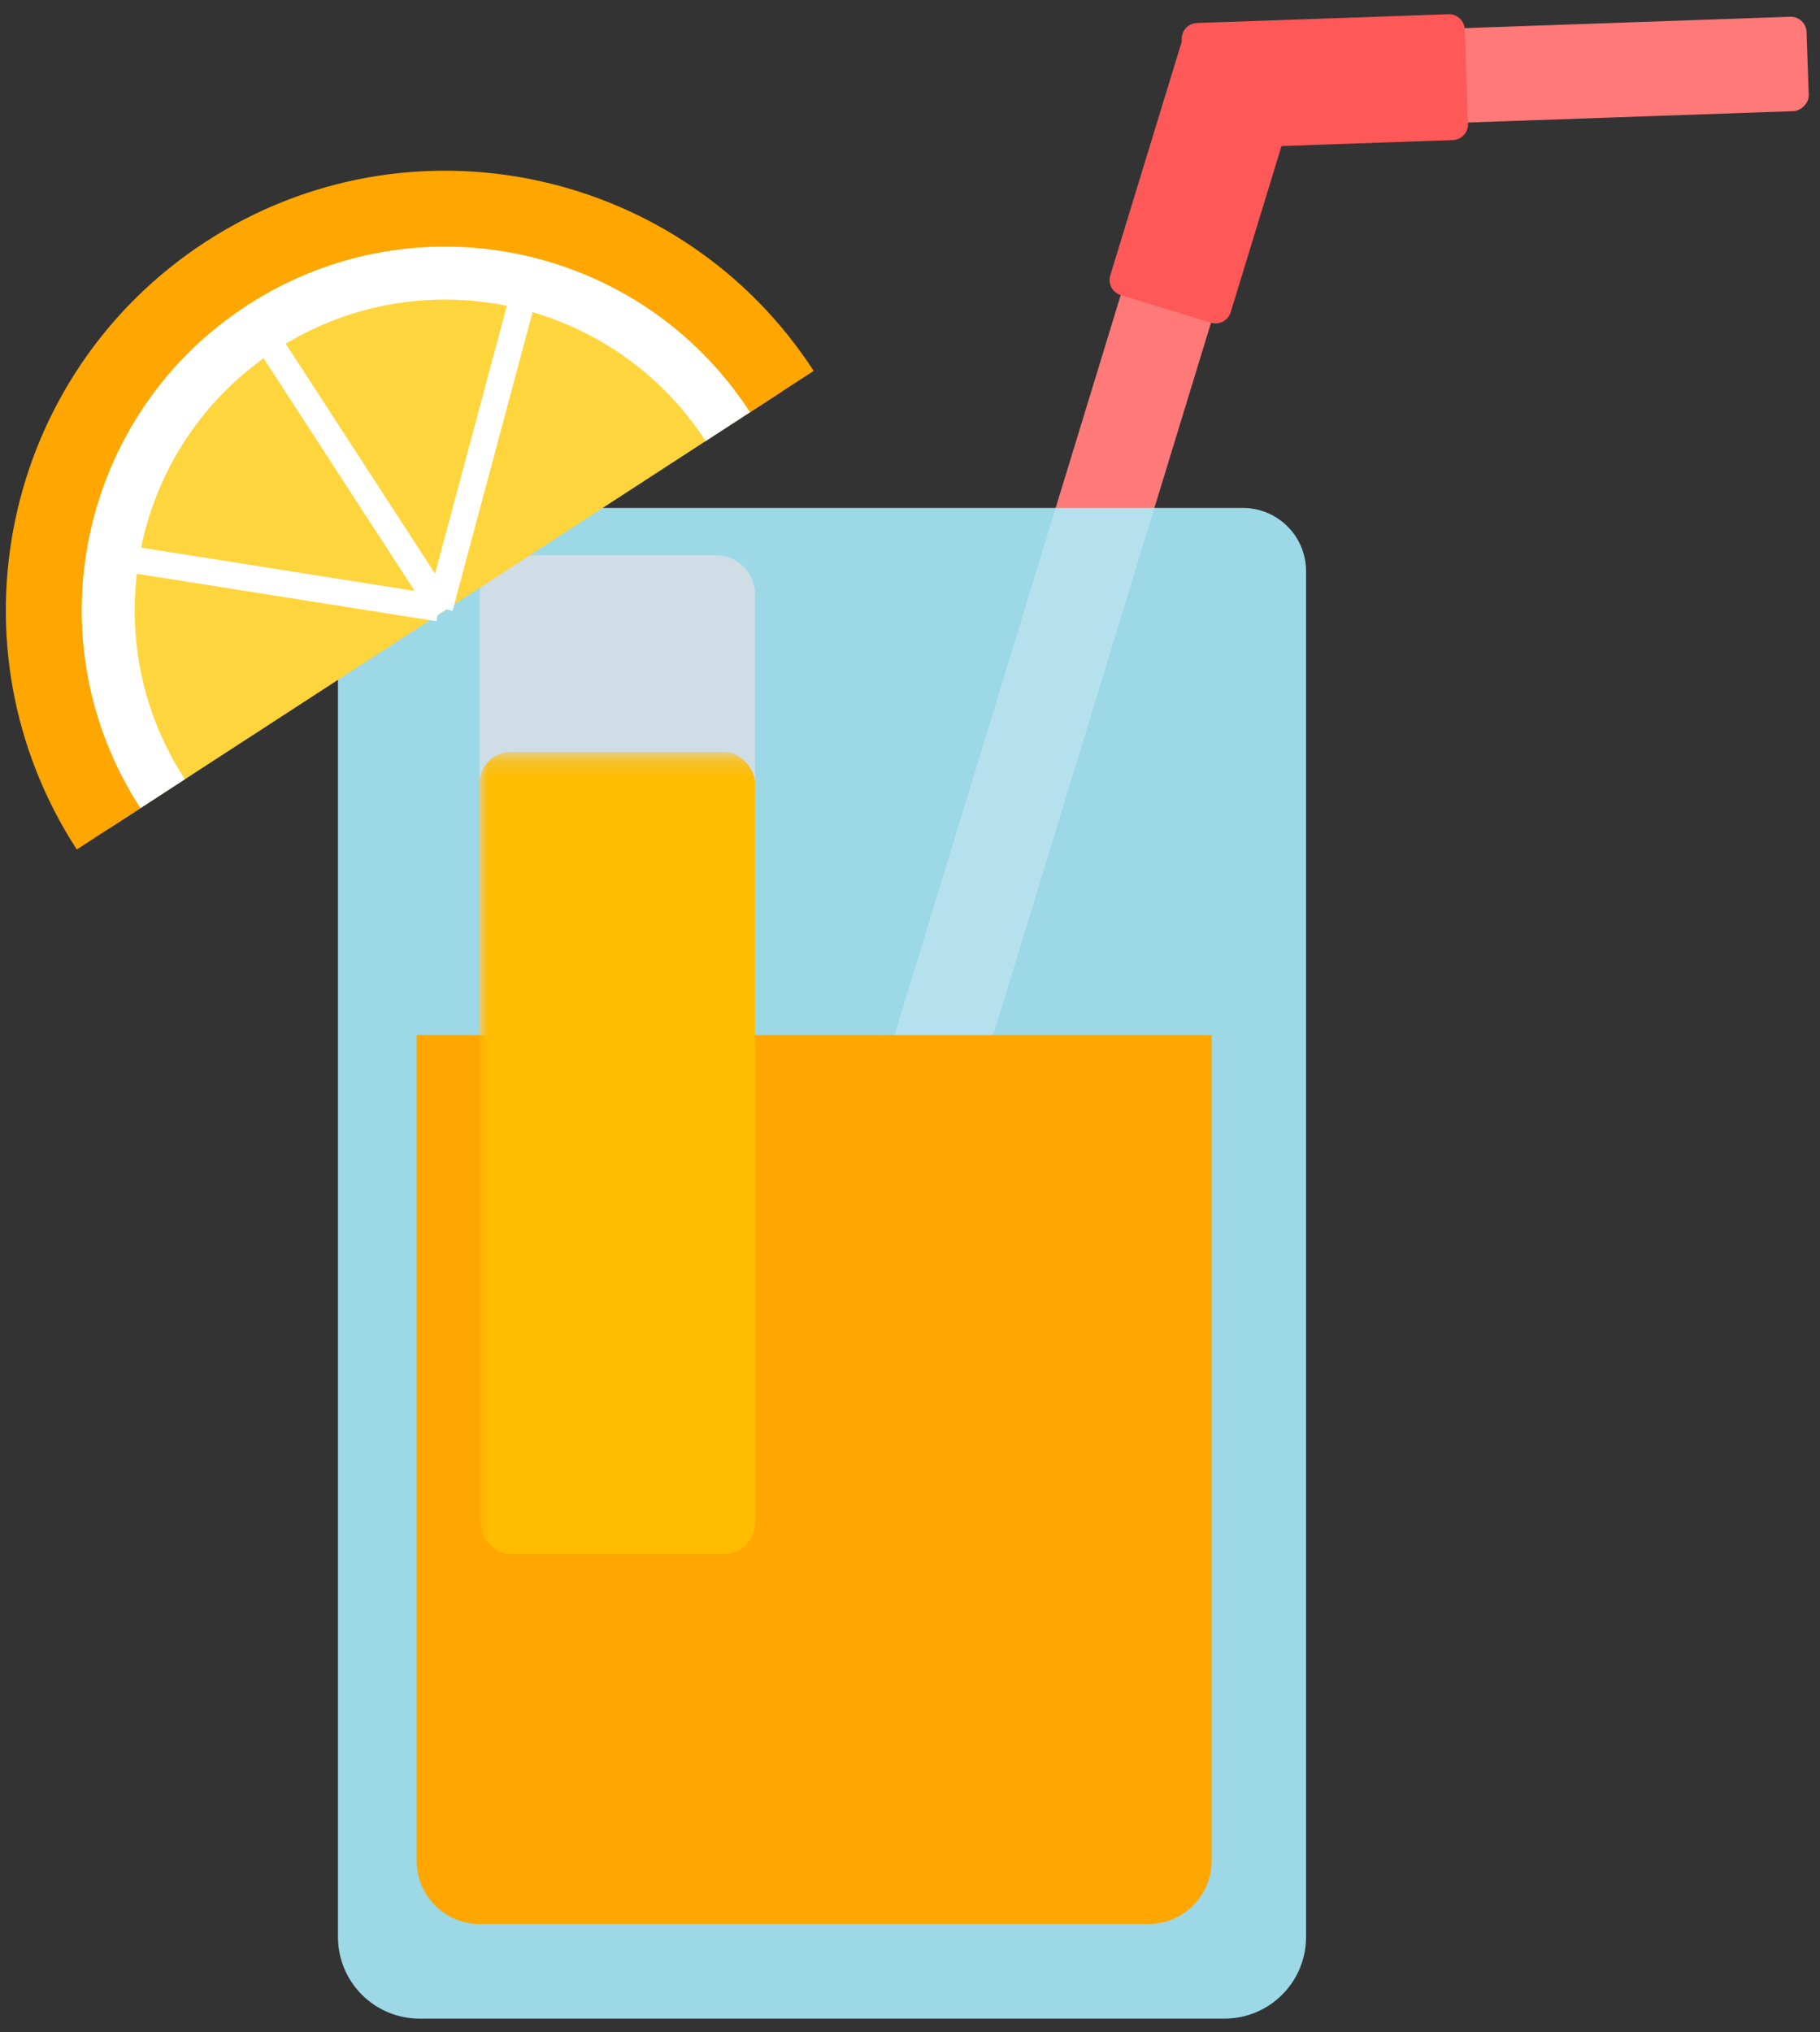 <?xml version="1.0" encoding="UTF-8" standalone="no"?>
<svg width="103px" height="115px" viewBox="0 0 103 115" version="1.1" xmlns="http://www.w3.org/2000/svg" xmlns:xlink="http://www.w3.org/1999/xlink">
    <rect x="0" y="0" width="103" height="115" fill="#333333" stroke="none"/>
    <!-- Generator: Sketch 50.2 (55047) - http://www.bohemiancoding.com/sketch -->
    <title>Group 16</title>
    <desc>Created with Sketch.</desc>
    <defs>
        <path d="M0,0.172 L44.988,0.172 L44.988,46.902 C44.988,48.878 43.386,50.48 41.41,50.48 L3.578,50.48 C1.602,50.48 4.19601739e-15,48.878 4.4408921e-16,46.902 L0,0.172 Z" id="path-1"></path>
    </defs>
    <g id="Page-1" stroke="none" stroke-width="1" fill="none" fill-rule="evenodd">
        <g id="iPad-Copy-22" transform="translate(-849, -441)">
            <g id="Group-16" transform="translate(842, 431)">
                <g id="Group-6" transform="translate(81.08, 48.937) rotate(17) translate(-81.08, -48.937) translate(63.053, 4.075)">
                    <rect id="Rectangle-46" fill="#FF7979" x="1.336" y="12.911" width="5.345" height="76.574" rx="0.894"></rect>
                    <rect id="Rectangle-46" fill="#FF7979" transform="translate(18.262, 8.459) rotate(-289) translate(-18.262, -8.459) " x="15.59" y="-8.904" width="5.345" height="34.725" rx="0.894"></rect>
                    <path d="M1.34,11.019 L6.678,11.019 C7.172,11.019 7.572,11.419 7.572,11.913 L7.572,25.817 C7.572,26.311 7.172,26.712 6.678,26.712 L1.34,26.712 C0.846,26.712 0.445,26.311 0.445,25.817 L0.445,11.913 C0.445,11.419 0.846,11.019 1.34,11.019 Z" id="Rectangle-46" fill="#FF5858"></path>
                    <path d="M6.183,3.764 L11.521,3.764 C12.015,3.764 12.416,4.164 12.416,4.658 L12.416,18.896 C12.416,19.39 12.015,19.791 11.521,19.791 L6.183,19.791 C5.689,19.791 5.289,19.39 5.289,18.896 L5.289,4.658 C5.289,4.164 5.689,3.764 6.183,3.764 Z" id="Rectangle-46" fill="#FF5858" transform="translate(8.852, 11.777) rotate(251) translate(-8.852, -11.777) "></path>
                </g>
                <g id="Group-5" opacity="0.877" transform="translate(26.127, 38.744)">
                    <path d="M3.578,3.05533376e-13 L51.21,3.05089287e-13 C53.186,3.08236263e-13 54.787,1.602 54.787,3.578 L54.787,80.869 C54.787,83.421 52.719,85.489 50.167,85.489 L4.62,85.489 C2.068,85.489 -4.40964456e-14,83.421 -4.4408921e-14,80.869 L-4.21884749e-14,3.578 C-4.24304559e-14,1.602 1.602,3.06340437e-13 3.578,3.05977466e-13 Z" id="Rectangle-44-Copy" fill="#ABEFFF"></path>
                    <path d="M10.254,2.671 L21.372,2.671 C22.606,2.671 23.608,3.672 23.608,4.907 L23.608,60.32 C23.608,64.625 20.118,68.115 15.813,68.115 L15.813,68.115 C11.508,68.115 8.018,64.625 8.018,60.32 L8.018,4.907 C8.018,3.672 9.019,2.671 10.254,2.671 Z" id="Rectangle-44" fill="#E5F5FF"></path>
                </g>
                <g id="Rectangle-4" transform="translate(30.581, 68.4)">
                    <mask id="mask-2" fill="white">
                        <use xlink:href="#path-1"></use>
                    </mask>
                    <use id="Mask" fill="#FFA600" xlink:href="#path-1"></use>
                    <rect fill="#FFBC00" mask="url(#mask-2)" x="3.563" y="-15.855" width="15.59" height="45.41" rx="1.789"></rect>
                </g>
                <g id="Group-3" transform="translate(25.848, 35.273) scale(-1, 1) rotate(33) translate(-25.848, -35.273) translate(2.848, 23.773)">
                    <g id="Group">
                        <path d="M2.3919819e-29,22.722 C1.80103575e-14,10.173 10.171,0 22.717,0 C35.263,0 45.433,10.173 45.433,22.722 L-2.22044605e-15,22.722 Z" id="Combined-Shape" fill="#FFD53D"></path>
                        <path d="M3.643,22.722 C3.643,12.185 12.183,3.644 22.717,3.644 C33.251,3.644 41.79,12.185 41.79,22.722" id="Combined-Shape" stroke="#FFFFFF" stroke-width="3.005"></path>
                        <path d="M0,22.722 C0,10.173 10.171,0 22.717,0 C35.263,0 45.433,10.173 45.433,22.722" id="Combined-Shape" stroke="#FFA600" stroke-width="4.293"></path>
                        <rect id="Rectangle-45" fill="#FFFFFF" x="22.074" y="4.073" width="1.5" height="18.649"></rect>
                        <rect id="Rectangle-45" fill="#FFFFFF" transform="translate(29.896, 16.184) scale(-1, 1) rotate(-48) translate(-29.896, -16.184) " x="29.146" y="6.859" width="1.5" height="18.649"></rect>
                        <rect id="Rectangle-45" fill="#FFFFFF" transform="translate(15.966, 16.184) rotate(-48) translate(-15.966, -16.184) " x="15.216" y="6.859" width="1.5" height="18.649"></rect>
                    </g>
                </g>
            </g>
        </g>
    </g>
</svg>